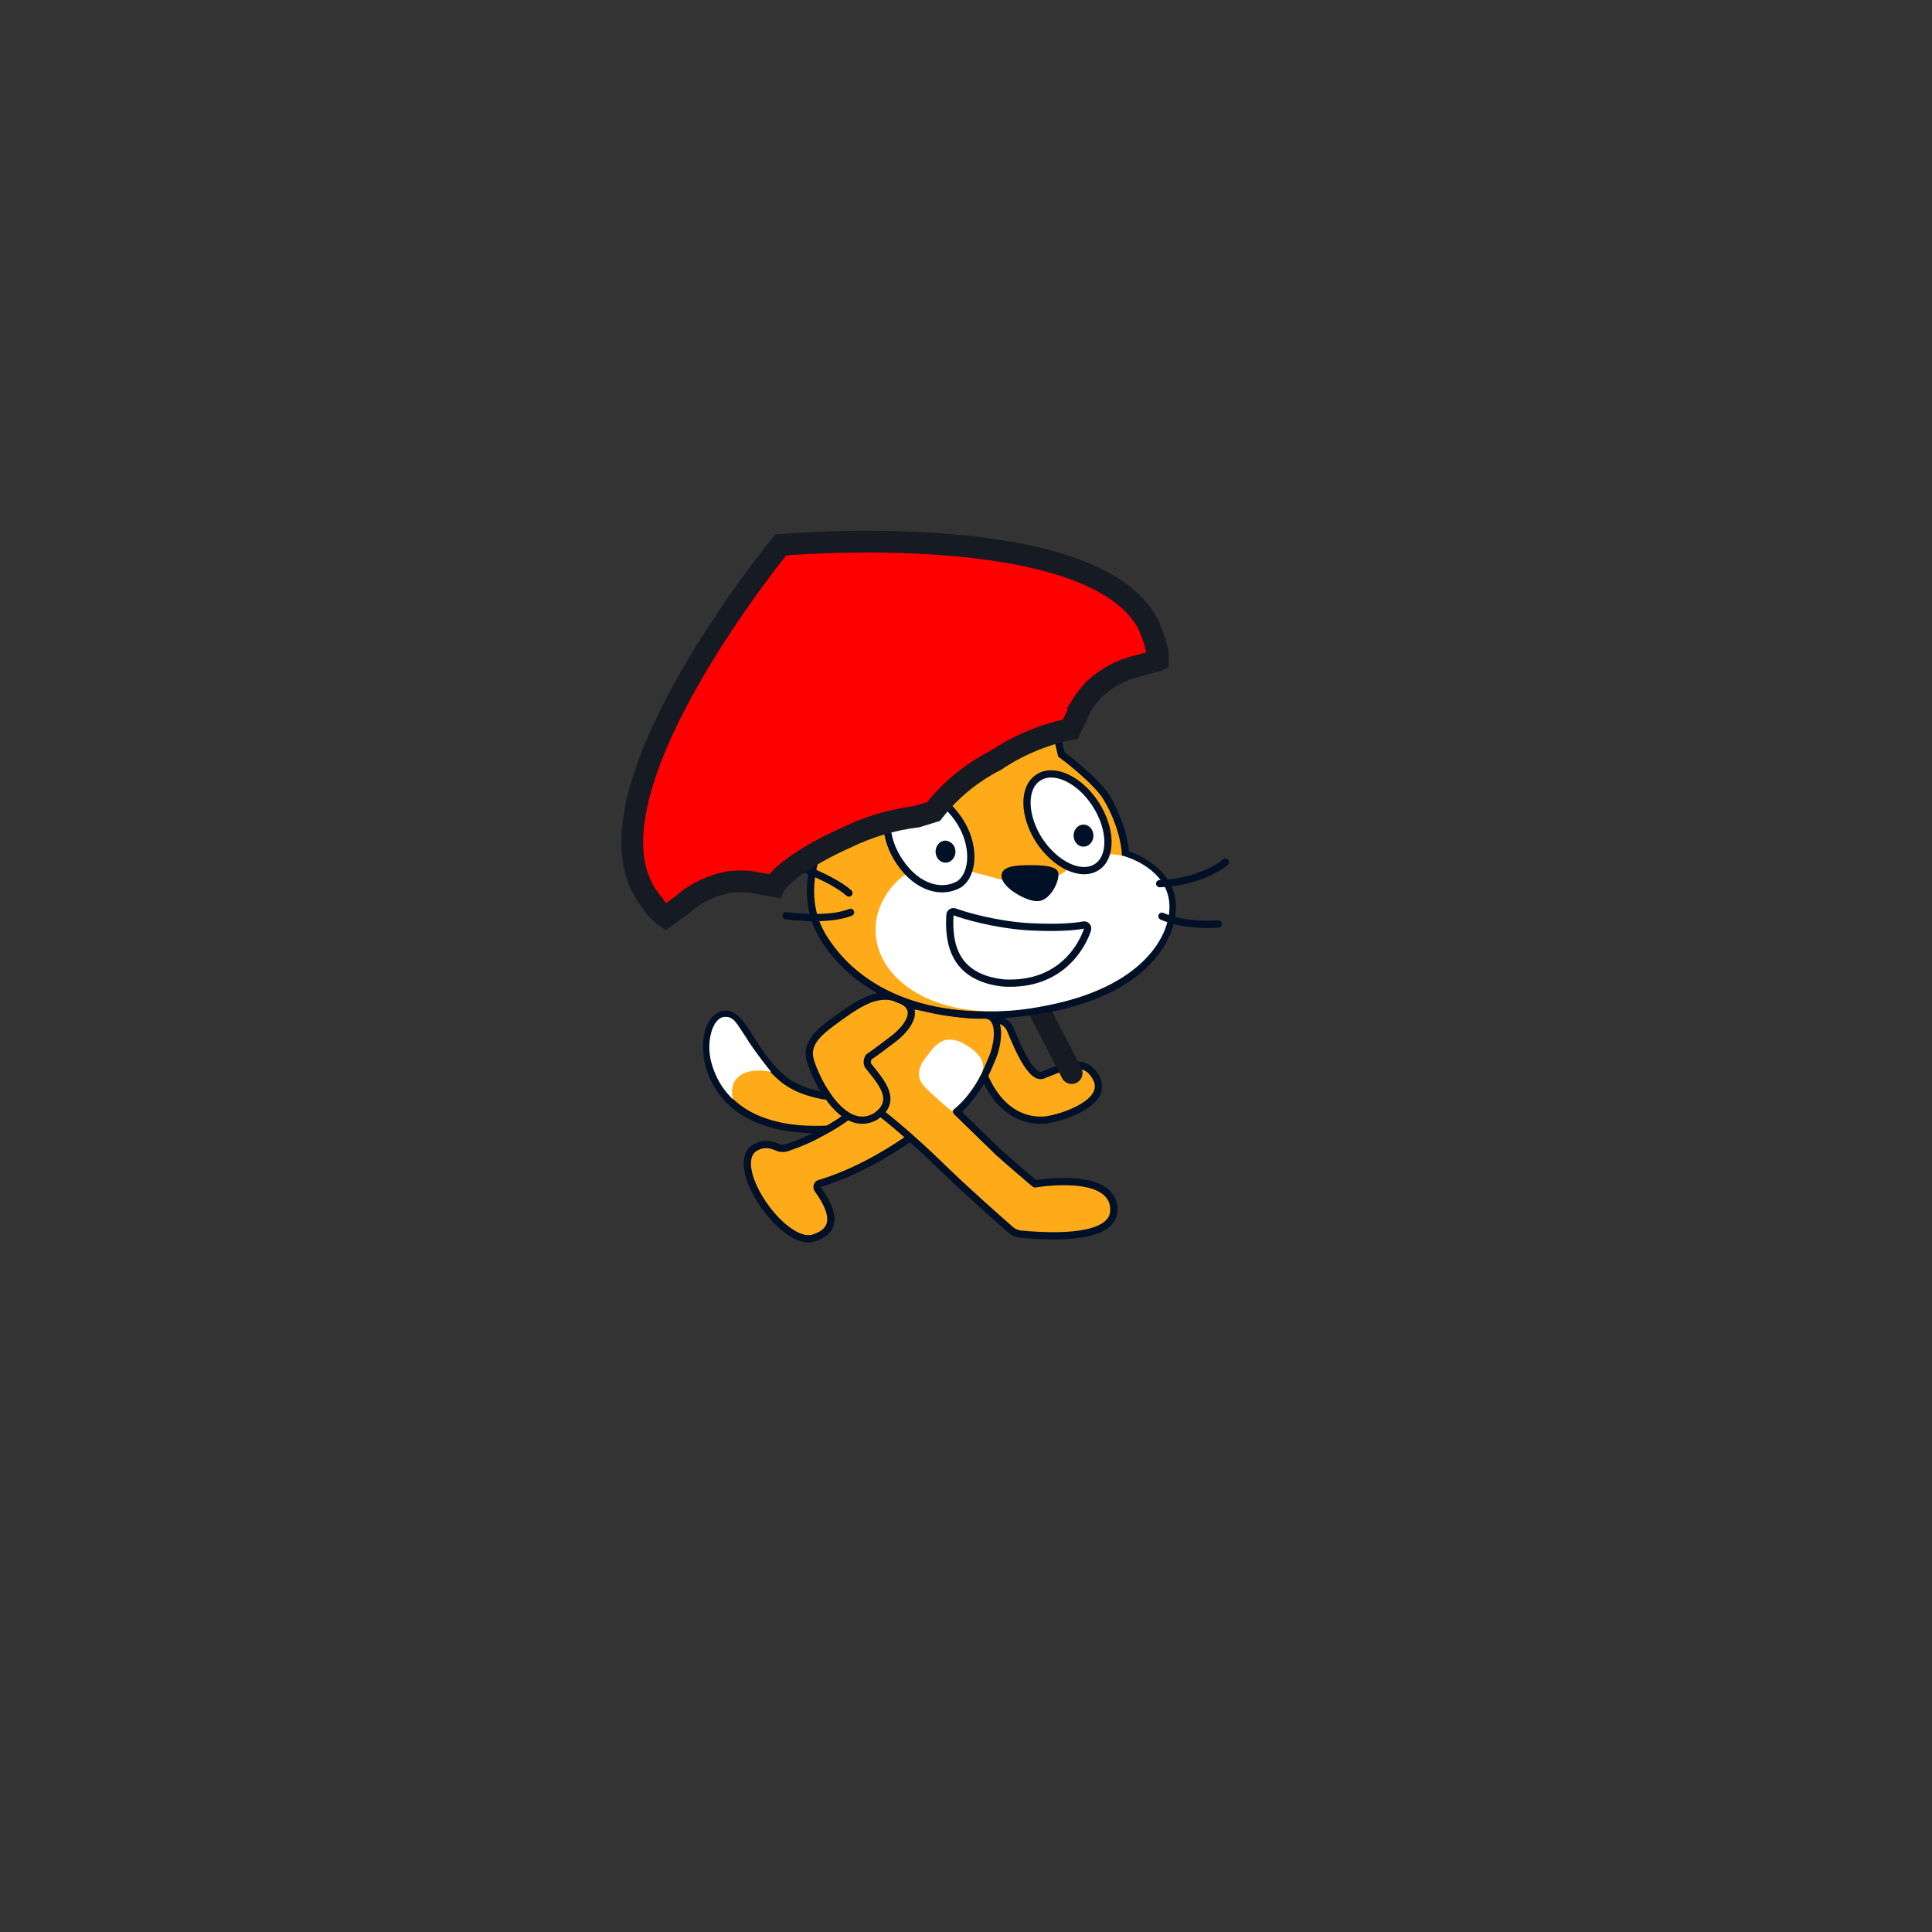 <svg version="1.1" xmlns="http://www.w3.org/2000/svg" xmlns:xlink="http://www.w3.org/1999/xlink" width="133.304" height="133.304" viewBox="0,0,133.304,133.304"><rect x="0" y="0" width="133.304" height="133.304" fill="#333333" stroke="none"/><g transform="translate(-173.348,-113.348)"><g data-paper-data="{&quot;isPaintingLayer&quot;:true}" stroke-miterlimit="10" stroke-dasharray="" stroke-dashoffset="0" style="mix-blend-mode: normal"><g fill-rule="evenodd" stroke-width="0.5"><path d="M234.207,187.913c0.305,0.152 0.952,0.495 0.038,1.79c-0.914,1.295 -3.542,1.561 -3.846,1.561c-1.181,0.038 -2.628,0.038 -4.227,-0.495c-4.646,-1.523 -4.684,-6.512 -3.199,-7.312c1.447,-0.8 2.095,2.285 4.189,4.151c0.914,0.838 2.018,1.142 2.932,1.333c1.295,0.229 3.77,-1.219 4.113,-1.028z" fill="#ffab19" stroke="#001026" stroke-linecap="round" stroke-linejoin="round"/><path d="M224.763,184.829c0.609,1.028 1.79,2.475 1.79,2.475c0,0 -1.409,-0.343 -2.209,0.305c-0.647,0.495 -0.495,1.333 -0.419,1.599c-0.495,-0.495 -1.104,-1.181 -1.485,-2.513c-0.381,-1.333 0,-2.932 0.762,-3.161c0.762,-0.152 0.952,0.419 1.561,1.295z" fill="#ffffff" stroke="none" stroke-linecap="butt" stroke-linejoin="miter"/></g><path d="M236.112,191.874c-0.685,0.457 -3.047,2.133 -6.055,3.085l-0.152,0.038c-0.152,0.038 -0.229,0.229 -0.152,0.381c0.647,0.914 1.828,2.742 -0.267,3.389c-2.018,0.647 -5.789,-4.722 -4.189,-6.131c0.724,-0.533 1.371,-0.267 1.714,-0.114c0.19,0.076 0.381,0.076 0.571,0.038c0.457,-0.152 1.295,-0.457 1.942,-0.8c1.638,-0.838 2.018,-1.181 2.78,-1.752c0.762,-0.571 2.513,-1.98 3.923,-0.762c1.219,1.028 0.533,2.171 -0.114,2.628z" fill="#ffab19" fill-rule="evenodd" stroke="#001026" stroke-width="0.5" stroke-linecap="round" stroke-linejoin="round"/><path d="M243.023,184.302c0.124,0.21 1.321,3.599 2.276,3.229c1.139,-0.423 2.868,-1.435 3.703,0.227c0.835,1.662 -2.344,2.735 -3.579,2.876c-2.876,0.169 -4.07,-2.689 -4.281,-3.421c-0.211,-0.732 -0.593,-1.977 -0.241,-2.903c0.415,-0.983 1.72,-0.772 2.122,-0.008z" fill="#ffab19" fill-rule="evenodd" stroke="#001026" stroke-width="0.5" stroke-linecap="round" stroke-linejoin="round"/><g fill-rule="evenodd" stroke-width="0.5"><path d="M242.205,192.826c0.8,0.724 2.552,2.209 2.552,2.209c0,0 5.446,-0.952 5.446,1.79c0,1.638 -2.742,2.018 -6.436,1.676c-0.229,-0.038 -0.457,-0.114 -0.647,-0.267c-0.838,-0.724 -3.237,-2.856 -4.76,-4.341c-2.247,-2.209 -4.113,-3.656 -4.113,-3.656c-3.237,-3.161 -0.609,-4.494 0.419,-6.322c0.952,-1.561 1.371,-1.257 3.656,-0.8c1.295,0.19 2.056,0.305 2.894,0.267c1.257,-0.038 1.028,1.79 0.685,2.742c0,0 -0.533,1.409 -1.028,2.133c-0.609,0.876 -1.066,1.447 -1.523,1.79z" fill="#ffab19" stroke="#001026" stroke-linecap="round" stroke-linejoin="round"/><path d="M239.006,190.008c0,0 -0.571,-0.457 -1.181,-1.028c-0.762,-0.685 -1.523,-1.257 -0.762,-2.437c0.685,-0.914 1.333,-2.133 3.047,-1.028c1.638,1.028 0.914,1.98 0.914,1.98c-0.838,1.714 -2.018,2.513 -2.018,2.513z" fill="#ffffff" stroke="none" stroke-linecap="butt" stroke-linejoin="miter"/></g><path d="M233.255,186.885c0.838,1.066 2.133,2.399 0.495,3.504c-2.247,1.257 -4.113,-2.552 -4.494,-3.884c-0.343,-1.181 0.647,-1.942 1.485,-2.59c1.638,-1.181 3.009,-2.247 4.532,-1.676c1.904,0.685 0.533,2.209 -0.419,2.894c-0.571,0.419 -1.142,0.876 -1.561,1.142c-0.114,0.19 -0.152,0.419 -0.038,0.609z" fill="#ffab19" fill-rule="evenodd" stroke="#001026" stroke-width="0.5" stroke-linecap="round" stroke-linejoin="round"/><path d="M235.998,165.461l11.294,21.929" fill="none" fill-rule="nonzero" stroke="#161b23" stroke-width="1.5" stroke-linecap="round" stroke-linejoin="miter"/><g fill-rule="evenodd" stroke-width="0.5"><path d="M245.251,161.217c0.114,-0.076 0.305,-0.038 0.343,0.114l0.99,4.075c0,0 2.437,1.79 3.161,3.047c1.219,2.095 1.257,3.808 1.257,3.808c0,0 2.704,0.8 3.161,2.97c0.457,2.171 -1.219,6.284 -8.378,7.693c-7.16,1.409 -12.91,-0.533 -15.614,-4.875c-2.704,-4.341 1.561,-9.521 1.333,-9.216l-0.8,-6.817c-0.038,-0.152 0.152,-0.267 0.305,-0.19l4.608,3.009c0,0 1.714,-0.647 3.504,-0.724c1.066,-0.076 1.98,0 2.856,0.152z" fill="#ffab19" stroke="#001026" stroke-linecap="butt" stroke-linejoin="miter"/><path d="M250.888,172.414c0,0 2.628,0.685 3.085,2.856c0.457,2.171 -1.371,6.093 -8.454,7.464c-9.216,1.904 -13.596,-3.58 -11.044,-7.617c2.552,-4.075 6.931,-0.609 10.13,-0.838c2.742,-0.19 3.047,-2.59 6.284,-1.866z" fill="#ffffff" stroke="none" stroke-linecap="butt" stroke-linejoin="miter"/><path d="M238.892,176.488c0,-0.152 0.152,-0.267 0.305,-0.229c0.724,0.267 2.78,0.876 5.065,1.028c2.056,0.114 3.275,0 3.846,-0.114c0.19,-0.038 0.343,0.152 0.267,0.343c-0.343,1.028 -1.79,3.884 -5.789,3.656c-3.466,-0.381 -3.808,-2.818 -3.694,-4.684z" fill="#ffffff" stroke="#001026" stroke-linecap="round" stroke-linejoin="round"/><path d="M257.895,172.833c-1.79,1.447 -4.532,1.485 -4.532,1.485" fill="none" stroke="#001026" stroke-linecap="round" stroke-linejoin="round"/><path d="M257.4,177.098c-2.399,0.19 -3.884,-0.533 -3.884,-0.533" fill="none" stroke="#001026" stroke-linecap="round" stroke-linejoin="round"/><path d="M244.452,173.29c0.8,0 1.638,0.076 1.676,0.343c0.038,0.533 -0.533,1.599 -1.142,1.638c-0.685,0.076 -2.285,-0.876 -2.285,-1.485c-0.038,-0.457 0.99,-0.495 1.752,-0.495z" fill="#001026" stroke="#001026" stroke-linecap="round" stroke-linejoin="round"/><path d="M227.314,172.718c0,0 3.275,1.066 4.608,2.247" fill="none" stroke="#001026" stroke-linecap="round" stroke-linejoin="round"/><path d="M232.037,176.298c-1.638,0.647 -4.456,0.229 -4.456,0.229" fill="none" stroke="#001026" stroke-linecap="round" stroke-linejoin="round"/><g><path d="M248.945,168.834c1.104,1.714 1.142,3.656 0.076,4.341c-1.066,0.685 -2.818,-0.114 -3.961,-1.828c-1.104,-1.714 -1.142,-3.656 -0.076,-4.341c1.066,-0.724 2.856,0.114 3.961,1.828z" fill="#ffffff" stroke="#001026" stroke-linecap="round" stroke-linejoin="round"/><path d="M248.793,171.005c0,0.419 -0.305,0.762 -0.685,0.762c-0.381,0 -0.685,-0.343 -0.685,-0.762c0,-0.419 0.305,-0.762 0.685,-0.762c0.381,0 0.685,0.343 0.685,0.762" fill="#001026" stroke="none" stroke-linecap="butt" stroke-linejoin="miter"/></g><g><path d="M239.501,169.9c1.142,1.676 1.066,3.732 0.038,4.456c-1.257,0.724 -2.932,0.19 -4.075,-1.485c-1.181,-1.676 -1.257,-3.846 -0.076,-4.684c1.181,-0.876 2.97,0.038 4.113,1.714z" fill="#ffffff" stroke="#001026" stroke-linecap="round" stroke-linejoin="round"/><path d="M239.272,172.109c0,0.419 -0.305,0.762 -0.685,0.762c-0.381,0 -0.685,-0.343 -0.685,-0.762c0,-0.419 0.305,-0.762 0.685,-0.762c0.381,0.038 0.685,0.343 0.685,0.762" fill="#001026" stroke="none" stroke-linecap="butt" stroke-linejoin="miter"/></g></g><g fill-rule="nonzero" stroke="#161b23" stroke-width="1.5" stroke-linecap="butt" stroke-linejoin="miter"><path d="" fill="#001026"/><path d="M253.101,157.933c0.048,0.091 0.074,0.192 0.077,0.295l0.037,0.071c0.014,0.199 0.033,0.409 0.031,0.603l-0.071,0.037l-1.242,0.34c-1.149,0.251 -2.21,0.805 -3.073,1.603c-0.367,0.396 -0.696,0.827 -0.981,1.286c0.04,0.052 -0.681,1.489 -0.681,1.489c-1.851,0.378 -3.609,1.116 -5.176,2.171c-1.662,0.846 -3.119,2.047 -4.267,3.517l-1.135,0.347c-1.692,0.211 -3.338,0.7 -4.871,1.445l-0.01,0.005c-2.564,1.144 -4.546,2.514 -4.961,3.35l-1.708,-0.307c-0.462,-0.037 -0.925,-0.032 -1.386,0.014l-0.01,0.005c-1.224,0.221 -2.363,0.775 -3.293,1.602l-1.102,0.805c-0.124,-0.09 -0.228,-0.19 -0.343,-0.286c0,0 -0.471,-0.41 -0.485,-0.559c-0.307,-0.356 -0.571,-0.746 -0.787,-1.163c-3.836,-7.352 9.553,-23.657 9.553,-23.657c0,0 21.566,-1.933 25.378,5.522c0,0 0.407,0.955 0.506,1.465z" fill="#ff0000"/></g><path d="M173.348,246.652v-133.304h133.304v133.304z" fill="none" fill-rule="nonzero" stroke="none" stroke-width="0" stroke-linecap="butt" stroke-linejoin="miter"/></g></g></svg><!--rotationCenter:66.651995:66.65200500000005-->